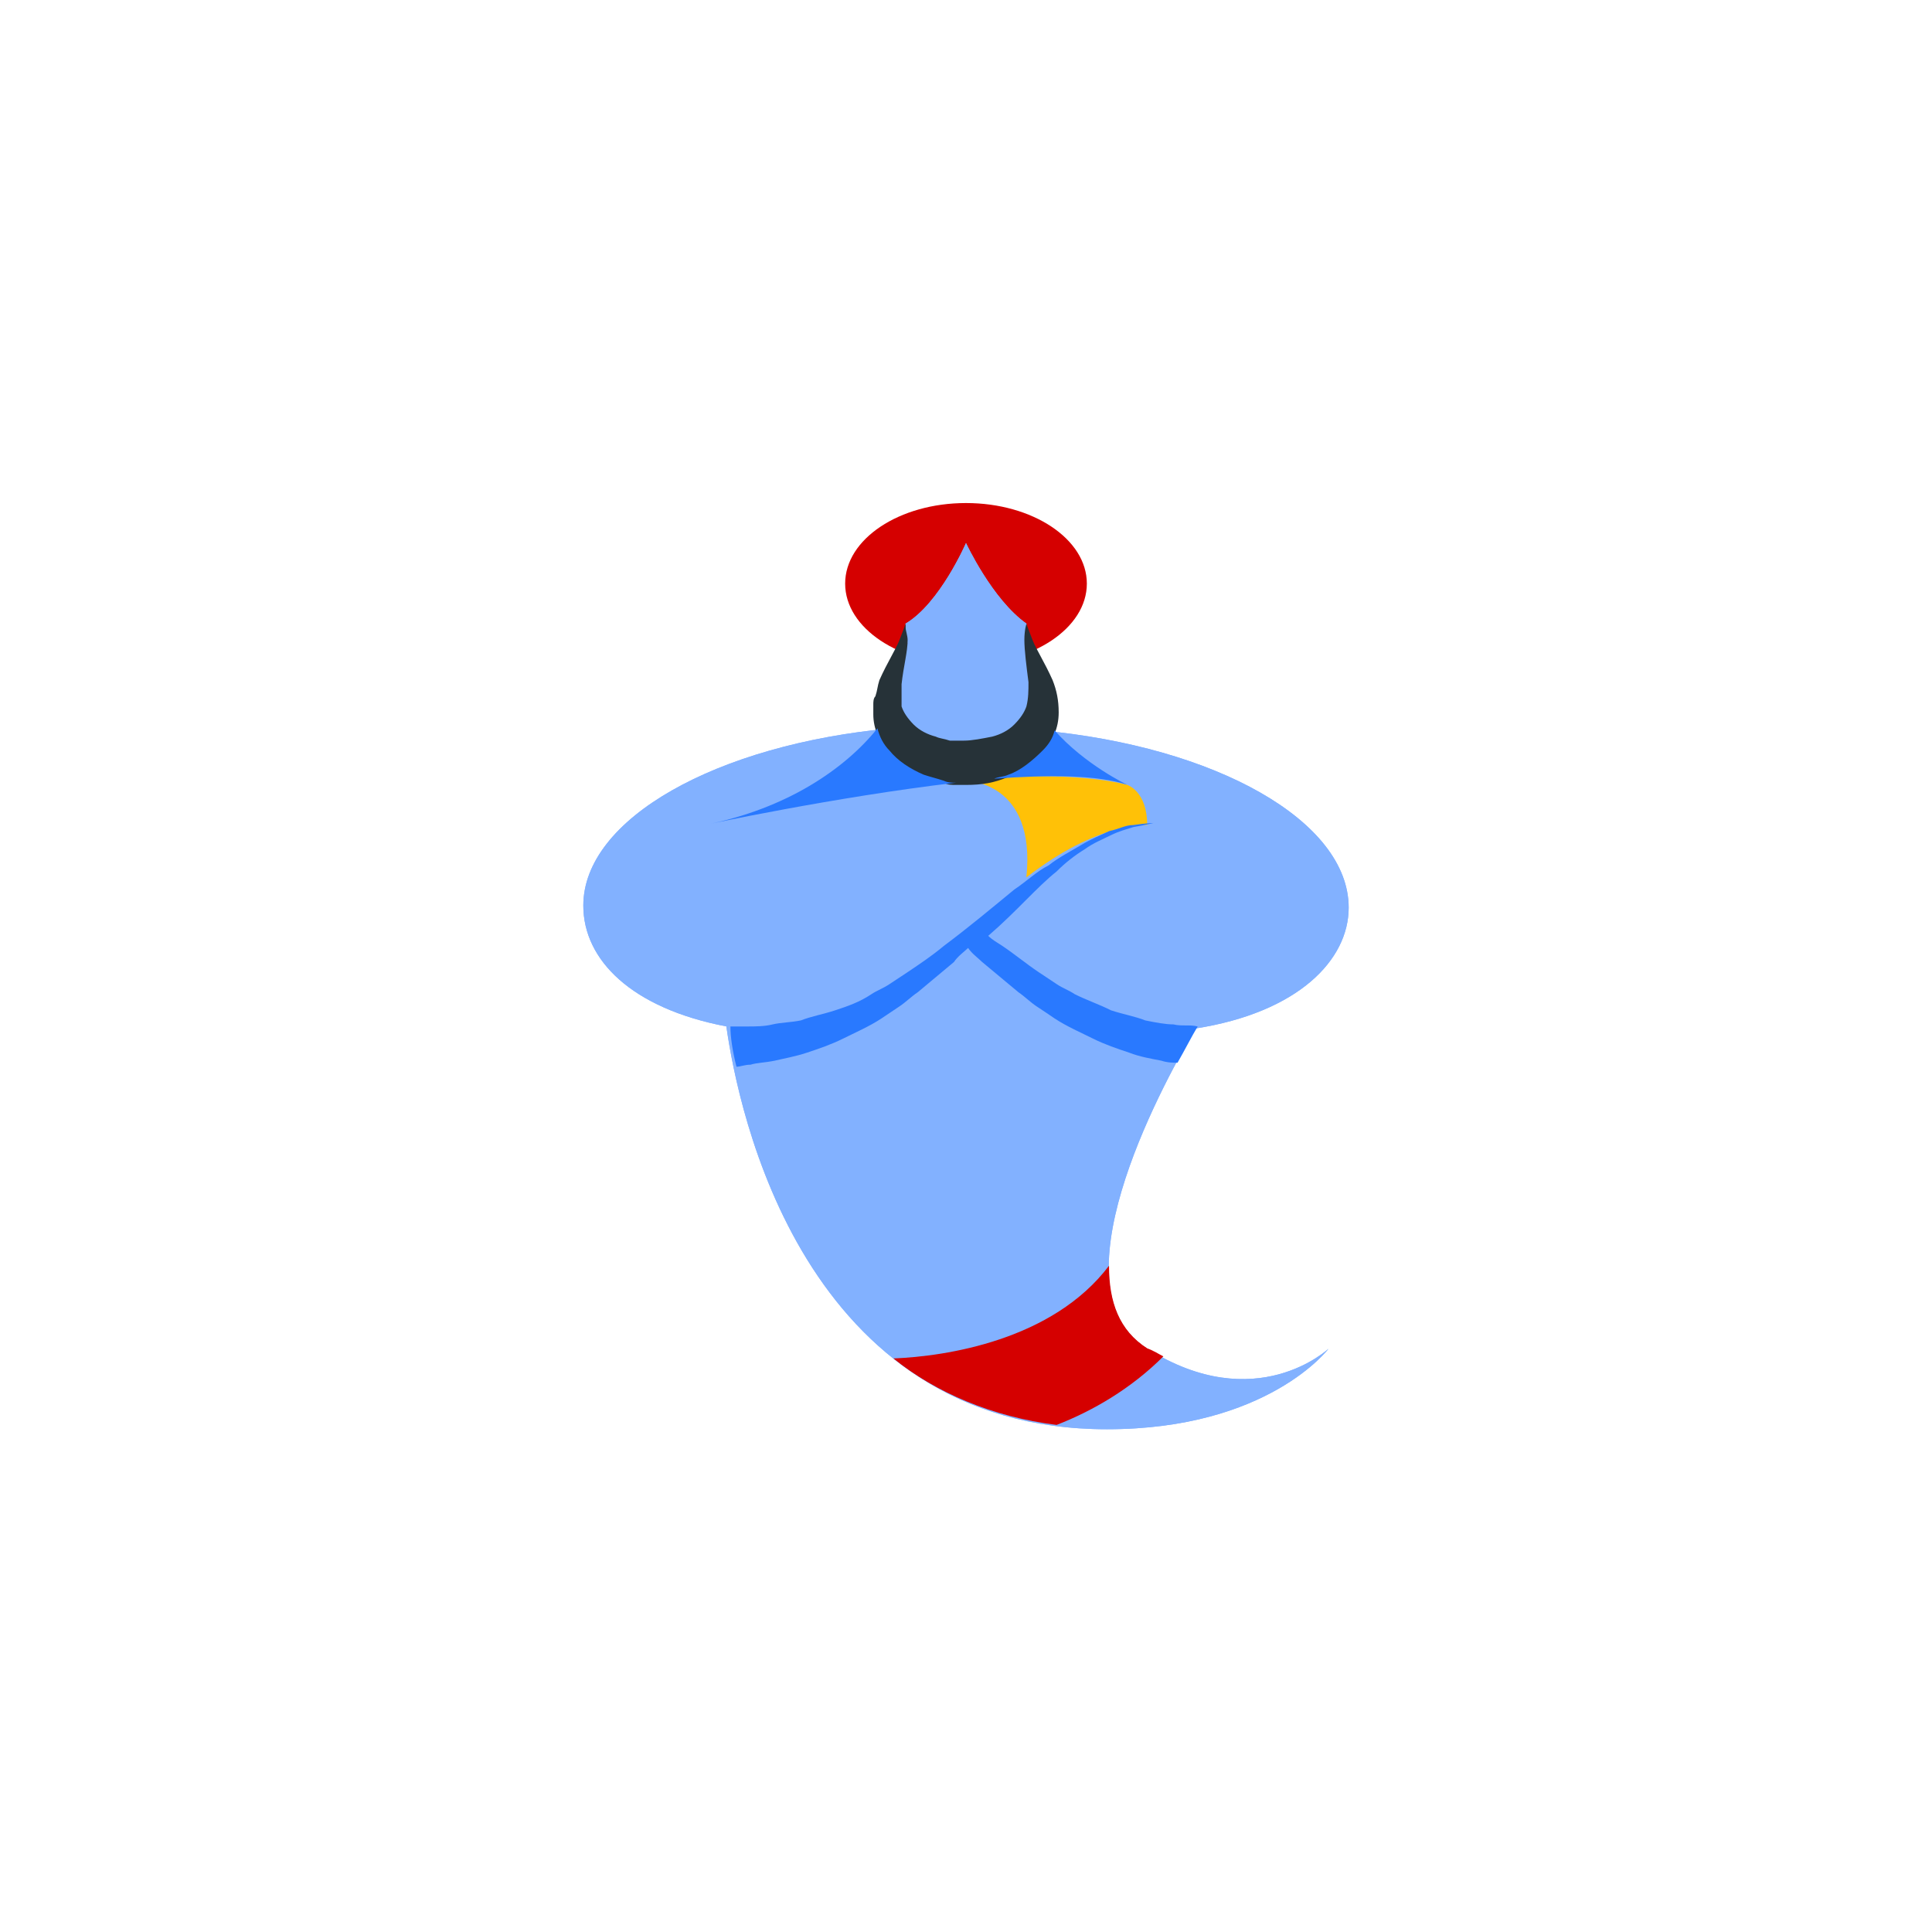 <?xml version="1.0" encoding="UTF-8" standalone="no" ?>
<!DOCTYPE svg PUBLIC "-//W3C//DTD SVG 1.1//EN" "http://www.w3.org/Graphics/SVG/1.1/DTD/svg11.dtd">
<svg xmlns="http://www.w3.org/2000/svg" xmlns:xlink="http://www.w3.org/1999/xlink" version="1.1" width="400" height="400" viewBox="0 0 400 400" xml:space="preserve">
<desc>Created with Fabric.js 3.6.2</desc>
<defs>
</defs>
<g transform="matrix(4.17 0 0 4.17 200 120.83)" id="surface1"  >
<path style="stroke: none; stroke-width: 1; stroke-dasharray: none; stroke-linecap: butt; stroke-dashoffset: 0; stroke-linejoin: miter; stroke-miterlimit: 4; fill: rgb(213,0,0); fill-rule: nonzero; opacity: 1;"  transform=" translate(-24, -5)" d="M 30 5 C 30 2.789 27.312 1 24 1 C 20.688 1 18 2.789 18 5 C 18 7.211 20.688 9 24 9 C 27.312 9 30 7.211 30 5 Z" stroke-linecap="round" />
</g>
<g transform="matrix(4.17 0 0 4.17 200 204.17)" id="surface1"  >
<path style="stroke: none; stroke-width: 1; stroke-dasharray: none; stroke-linecap: butt; stroke-dashoffset: 0; stroke-linejoin: miter; stroke-miterlimit: 4; fill: rgb(130,177,255); fill-rule: nonzero; opacity: 1;"  transform=" translate(-24, -25)" d="M 33 43 C 28.301 40.102 33.5 30.301 35.398 27.102 C 40.5 26.301 43 23.699 43 21.102 C 43 16.801 36.398 13.102 27.699 12.301 C 27.898 11.898 28 11.5 28 11.102 C 28 9.398 27.199 9.301 27 7.699 C 27 7.5 27 7.301 27 7 C 25.301 5.801 24 3 24 3 C 24 3 22.699 6 21 7 C 21 7.301 21 7.699 21.102 8 L 21 8 C 21 9.398 20 9.398 20 11 C 20 11.398 20.102 11.801 20.301 12.199 C 11.602 13 5 16.699 5 21 C 5 23.699 7.398 26.102 12.102 27 C 12.699 31.199 15.898 47 31 47 C 39 47 42 43 42 43 C 42 43 38.398 46.398 33 43 Z" stroke-linecap="round" />
</g>
<g transform="matrix(4.17 0 0 4.17 200 204.17)" id="surface1"  >
<path style="stroke: none; stroke-width: 1; stroke-dasharray: none; stroke-linecap: butt; stroke-dashoffset: 0; stroke-linejoin: miter; stroke-miterlimit: 4; fill: rgb(130,177,255); fill-rule: nonzero; opacity: 1;"  transform=" translate(-24, -25)" d="M 33 43 C 28.301 40.102 33.5 30.301 35.398 27.102 C 40.5 26.301 43 23.699 43 21.102 C 43 16.801 36.398 13.102 27.699 12.301 C 27.898 11.898 28 11.5 28 11.102 C 28 9.398 27.199 9.301 27 7.699 C 27 7.5 27 7.301 27 7 C 25.301 5.801 24 3 24 3 C 24 3 22.699 6 21 7 C 21 7.301 21 7.699 21.102 8 L 21 8 C 21 9.398 20 9.398 20 11 C 20 11.398 20.102 11.801 20.301 12.199 C 11.602 13 5 16.699 5 21 C 5 23.699 7.398 26.102 12.102 27 C 12.699 31.199 15.898 47 31 47 C 39 47 42 43 42 43 C 42 43 38.398 46.398 33 43 Z" stroke-linecap="round" />
</g>
<g transform="matrix(4.17 0 0 4.17 218.75 171.2)" id="surface1"  >
<path style="stroke: none; stroke-width: 1; stroke-dasharray: none; stroke-linecap: butt; stroke-dashoffset: 0; stroke-linejoin: miter; stroke-miterlimit: 4; fill: rgb(255,193,7); fill-rule: nonzero; opacity: 1;"  transform=" translate(-28.5, -17.09)" d="M 24 14.801 C 24 14.801 27.5 14.801 27 19.602 C 30.602 16.801 33 17 33 17 C 33 15.301 32 15 32 15 C 32 15 29.301 14.199 24 14.801 Z" stroke-linecap="round" />
</g>
<g transform="matrix(4.17 0 0 4.17 212.92 278.54)" id="surface1"  >
<path style="stroke: none; stroke-width: 1; stroke-dasharray: none; stroke-linecap: butt; stroke-dashoffset: 0; stroke-linejoin: miter; stroke-miterlimit: 4; fill: rgb(213,0,0); fill-rule: nonzero; opacity: 1;"  transform=" translate(-27.1, -42.85)" d="M 33.801 43.398 C 33.602 43.301 33.301 43.102 33 43 C 31.602 42.102 31.102 40.699 31.102 38.898 C 28.301 42.602 23 43.398 20.398 43.5 C 22.5 45.199 25.301 46.398 28.5 46.801 C 30.301 46.102 32.199 45 33.801 43.398 Z" stroke-linecap="round" />
</g>
<g transform="matrix(4.17 0 0 4.17 200 145.83)" id="surface1"  >
<path style="stroke: none; stroke-width: 1; stroke-dasharray: none; stroke-linecap: butt; stroke-dashoffset: 0; stroke-linejoin: miter; stroke-miterlimit: 4; fill: rgb(38,50,56); fill-rule: nonzero; opacity: 1;"  transform=" translate(-24, -11)" d="M 27 7 C 27 7 27.102 7.301 27.301 7.801 C 27.5 8.301 27.898 8.898 28.301 9.801 C 28.5 10.301 28.602 10.801 28.602 11.398 C 28.602 12.199 28.301 12.801 27.801 13.398 C 27.301 13.898 26.699 14.398 26.102 14.602 C 25.398 14.898 24.801 15 24 15 L 23.5 15 C 23.301 15 23.102 15 22.898 14.898 C 22.602 14.801 22.199 14.699 21.898 14.602 C 21.199 14.301 20.602 13.898 20.199 13.398 C 19.699 12.898 19.398 12.199 19.398 11.5 L 19.398 11 C 19.398 10.898 19.398 10.699 19.5 10.602 C 19.602 10.301 19.602 10.102 19.699 9.801 C 20.102 8.898 20.5 8.301 20.699 7.801 C 20.898 7.301 21 7 21 7 C 21 7 21 7.102 21 7.199 C 21 7.301 21.102 7.602 21.102 7.801 C 21.102 8.398 20.898 9.102 20.801 10 C 20.801 10.199 20.801 10.398 20.801 10.602 C 20.801 10.699 20.801 10.801 20.801 10.898 L 20.801 11.102 C 20.898 11.398 21.102 11.699 21.398 12 C 21.699 12.301 22.102 12.5 22.5 12.602 C 22.699 12.699 22.898 12.699 23.199 12.801 C 23.301 12.801 23.398 12.801 23.5 12.801 C 23.602 12.801 23.801 12.801 23.898 12.801 C 24.301 12.801 24.801 12.699 25.301 12.602 C 25.699 12.5 26.102 12.301 26.398 12 C 26.699 11.699 26.898 11.398 27 11.102 C 27.102 10.699 27.102 10.301 27.102 9.898 C 27 9.102 26.898 8.301 26.898 7.801 C 26.898 7.301 27 7 27 7 Z" stroke-linecap="round" />
</g>
<g transform="matrix(4.17 0 0 4.17 197.09 185.83)" id="surface1"  >
<path style="stroke: none; stroke-width: 1; stroke-dasharray: none; stroke-linecap: butt; stroke-dashoffset: 0; stroke-linejoin: miter; stroke-miterlimit: 4; fill: rgb(41,121,255); fill-rule: nonzero; opacity: 1;"  transform=" translate(-23.3, -20.6)" d="M 35.602 27 C 35.602 27 35.5 27 35.5 27 C 35.199 27.5 34.898 28.102 34.5 28.801 C 34.301 28.801 34 28.801 33.699 28.699 C 33.199 28.602 32.602 28.5 32.102 28.301 C 31.5 28.102 30.898 27.898 30.301 27.602 C 29.699 27.301 29 27 28.398 26.602 C 28.102 26.398 27.801 26.199 27.5 26 C 27.199 25.801 26.898 25.5 26.602 25.301 C 26 24.801 25.398 24.301 24.801 23.801 C 24.602 23.602 24.301 23.398 24.102 23.102 C 23.898 23.301 23.602 23.5 23.398 23.801 C 22.801 24.301 22.199 24.801 21.602 25.301 C 21.301 25.5 21 25.801 20.699 26 C 20.398 26.199 20.102 26.398 19.801 26.602 C 19.199 27 18.5 27.301 17.898 27.602 C 17.301 27.898 16.699 28.102 16.102 28.301 C 15.5 28.5 14.898 28.602 14.5 28.699 C 14 28.801 13.602 28.801 13.301 28.898 C 13 28.898 12.801 29 12.602 29 C 12.398 28.199 12.301 27.5 12.301 27 C 12.5 27 12.801 27 13.199 27 C 13.5 27 14 27 14.398 26.898 C 14.801 26.801 15.301 26.801 15.801 26.699 C 16.301 26.5 16.898 26.398 17.5 26.199 C 18.102 26 18.699 25.801 19.301 25.398 C 19.602 25.199 19.898 25.102 20.199 24.898 C 20.5 24.699 20.801 24.5 21.102 24.301 C 21.699 23.898 22.301 23.5 22.898 23 C 24.102 22.102 25.301 21.102 26.398 20.199 C 27 19.801 27.5 19.301 28.102 19 C 28.602 18.602 29.199 18.301 29.699 18 C 30.199 17.699 30.699 17.5 31.102 17.301 C 31.602 17.199 31.898 17 32.301 17 C 33 16.898 33.301 16.898 33.301 16.898 C 33.301 16.898 32.898 17 32.301 17.102 C 32 17.199 31.602 17.301 31.199 17.5 C 30.801 17.699 30.301 17.898 29.898 18.199 C 29.398 18.5 28.898 18.898 28.5 19.301 C 28 19.699 27.5 20.199 27 20.699 C 26.398 21.301 25.801 21.898 25.102 22.5 C 25.301 22.699 25.5 22.801 25.801 23 C 26.398 23.398 27 23.898 27.602 24.301 C 27.898 24.5 28.199 24.699 28.5 24.898 C 28.801 25.102 29.102 25.199 29.398 25.398 C 30 25.699 30.602 25.898 31.199 26.199 C 31.801 26.398 32.398 26.5 32.898 26.699 C 33.398 26.801 33.898 26.898 34.301 26.898 C 34.699 27 35.102 26.898 35.5 27 C 35.199 27 35.398 27 35.602 27 Z M 32 15 C 32 15 29.898 14 28.398 12.301 C 28.301 12.699 28.102 13 27.801 13.301 C 27.301 13.801 26.699 14.301 26.102 14.5 C 25.898 14.602 25.602 14.602 25.398 14.699 C 28.102 14.5 30.5 14.5 32 15 Z M 23.5 14.898 C 23.301 14.898 23.102 14.898 22.898 14.801 C 22.602 14.699 22.199 14.602 21.898 14.5 C 21.199 14.199 20.602 13.801 20.199 13.301 C 19.898 13 19.699 12.602 19.602 12.199 C 18 14.199 15.102 16.199 11 17 C 11 17 17.5 15.602 23.5 14.898 Z" stroke-linecap="round" />
</g>
</svg>